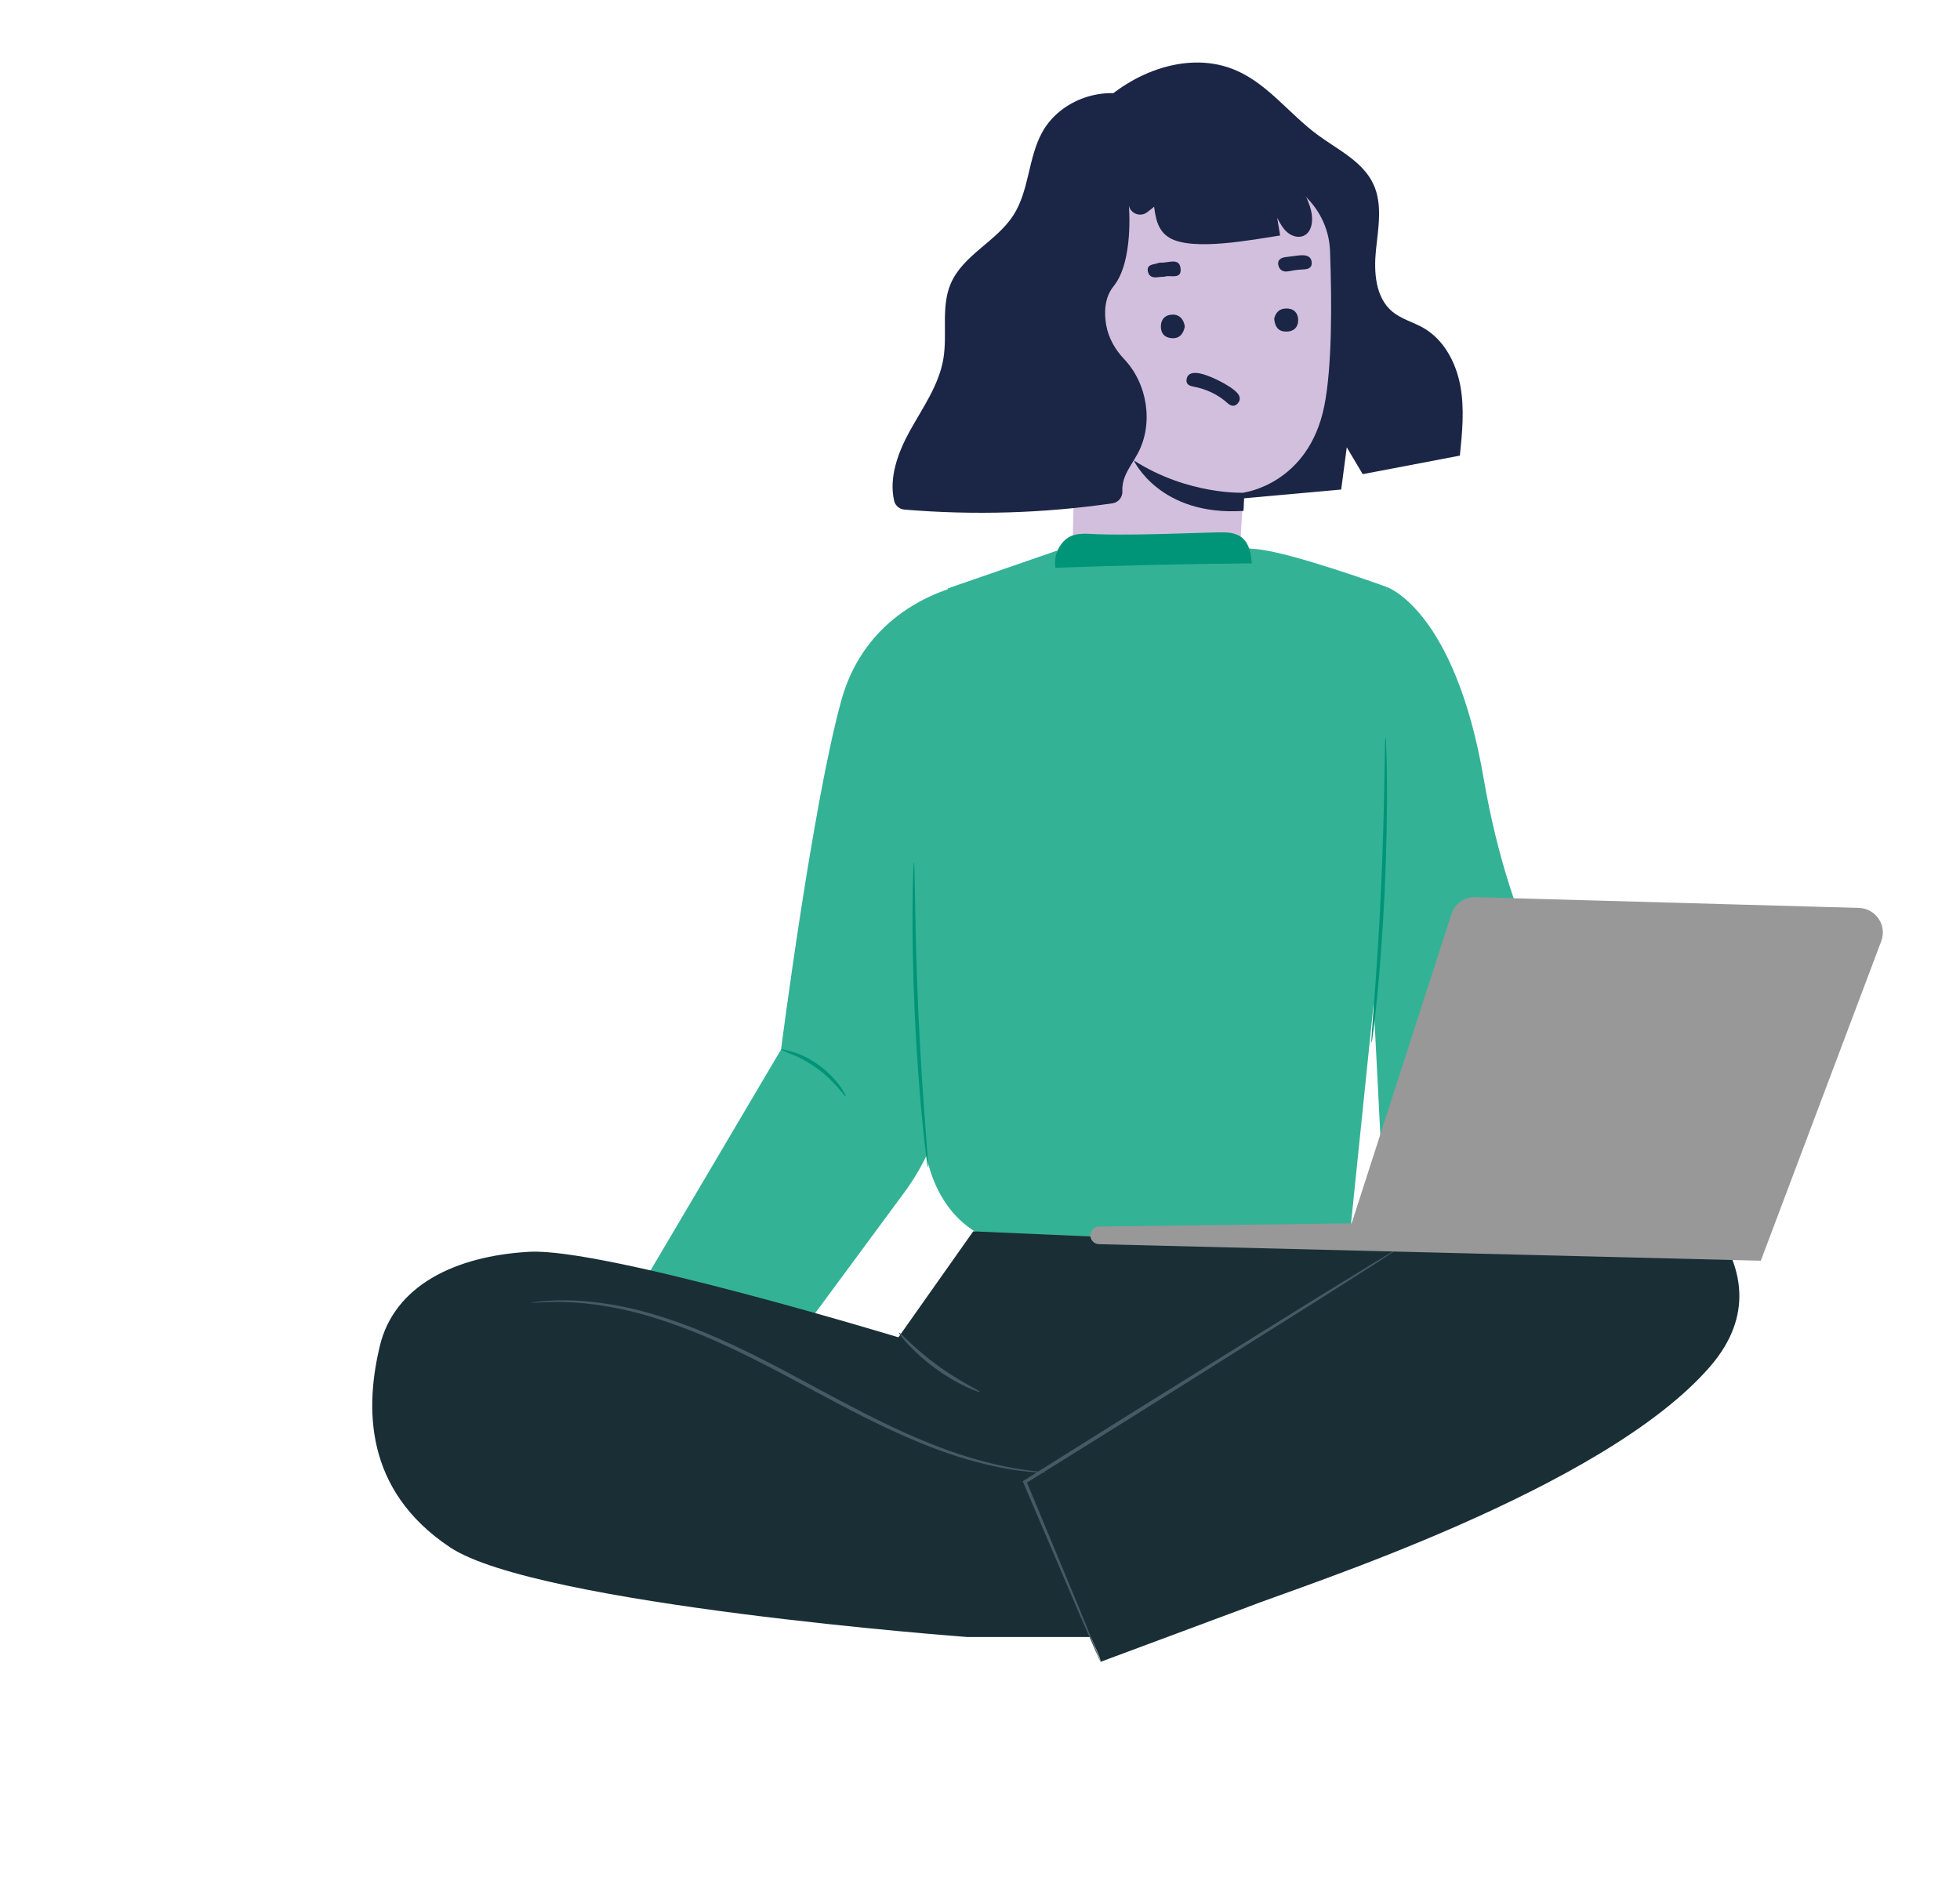 <?xml version="1.0" encoding="UTF-8"?>
<svg id="Capa_1" data-name="Capa 1" xmlns="http://www.w3.org/2000/svg" viewBox="0 0 851.62 825.05">
  <defs>
    <style>
      .cls-1 {
        fill: #989898;
      }

      .cls-2 {
        fill: #455a64;
      }

      .cls-3 {
        fill: #34b296;
      }

      .cls-4 {
        fill: #192e35;
      }

      .cls-5 {
        fill: #1b2545;
      }

      .cls-6 {
        fill: #d2bfdd;
      }

      .cls-7 {
        fill: #009578;
      }
    </style>
  </defs>
  <path class="cls-3" d="M602.51,255.01s29.54,9.75,42.16,83.31c11.98,69.79,37.97,104.48,37.97,104.48l99.62,17.37-46.92,82.88-135.45-47.46-7.09-138.57,9.7-102.01Z"/>
  <path class="cls-3" d="M422.71,253.22s-44.62,5.83-57.15,51.07c-12.53,45.24-26.19,151.69-26.19,151.69l-81.6,138.12,54.16,33.66,80.88-109.53c9.28-12.57,15.69-27.15,17.87-42.63,.8-5.66,1.09-11.53,.75-17.81l-1.94-33.87,13.22-170.71Z"/>
  <path class="cls-3" d="M411.88,255.61l-16.12,111.81c-2.33,16.17-1.17,32.65,3.41,48.33l2.15,77.74s.69,28.63,22.98,42c4.37,2.62,113.74,4.37,113.74,4.37h48.12l17.46-169.55-1.1-115.29s-40.14-14.63-55.89-16.38c-9.88-1.1-52.66-2.5-87.7,.71l-47.04,16.27Z"/>
  <path class="cls-7" d="M367.51,476.38c-.4,.29-4.69-6.58-12.6-12.26-3.93-2.81-7.81-4.94-10.82-5.99-2.96-1.2-4.77-2.06-4.71-2.27s2,.26,5.12,1.21c3.17,.79,7.3,2.83,11.36,5.75,8.22,5.92,12.04,13.43,11.65,13.56Z"/>
  <path class="cls-7" d="M602.02,320.37c.11,0,.23,1.86,.35,5.22,.13,3.36,.22,8.23,.26,14.24,.09,12.03-.13,28.64-.97,46.98-.85,18.34-2.16,34.91-3.35,46.87-.59,5.98-1.13,10.82-1.57,14.15-.43,3.34-.72,5.17-.83,5.16-.11-.01-.03-1.87,.21-5.22,.27-3.62,.63-8.41,1.06-14.19,.9-11.98,2.03-28.54,2.87-46.85,.84-18.31,1.24-34.9,1.44-46.91,.1-5.8,.19-10.6,.25-14.23,.07-3.36,.16-5.22,.27-5.22Z"/>
  <path class="cls-7" d="M397.11,374.57c-.11,0-.23,1.86-.35,5.22-.13,3.36-.22,8.23-.26,14.24-.09,12.03,.13,28.64,.97,46.98,.85,18.34,2.16,34.91,3.35,46.87,.59,5.98,1.13,10.82,1.57,14.15,.43,3.34,.72,5.17,.83,5.16,.11-.01,.03-1.87-.21-5.22-.27-3.62-.63-8.41-1.06-14.19-.9-11.98-2.03-28.54-2.87-46.85-.84-18.31-1.24-34.9-1.44-46.91-.1-5.8-.19-10.6-.25-14.23-.07-3.36-.16-5.22-.27-5.22Z"/>
  <path class="cls-4" d="M422.86,534.98l-32.5,46.04s-128.08-38.95-160.35-37.16c-32.27,1.79-58.7,14.72-64.98,40.93-6.27,26.21-7.13,62.37,30.52,87.47,37.65,25.1,224.76,38.97,224.76,38.97h74.04l121.02-159.56-10.63-8.76-181.88-7.93Z"/>
  <path class="cls-2" d="M454.6,639.79c0,.06-.84,.04-2.43-.04-1.59-.13-3.95-.12-6.95-.54-6.03-.6-14.69-2.16-25.1-5.18-10.42-2.99-22.46-7.73-35.4-13.85-12.95-6.11-26.76-13.62-41.28-21.42-14.52-7.78-28.58-14.76-41.81-20.06-13.23-5.28-25.57-8.95-36.17-10.82-10.59-1.9-19.34-2.38-25.36-2.21-3.02-.07-5.34,.26-6.93,.27-1.59,.07-2.43,.09-2.43,.03,0-.06,.82-.18,2.4-.35,1.59-.12,3.92-.54,6.95-.57,6.05-.36,14.87-.06,25.57,1.72,10.71,1.73,23.19,5.32,36.52,10.56,13.34,5.25,27.47,12.23,42.02,20.02,14.53,7.8,28.29,15.34,41.15,21.5,12.85,6.16,24.78,10.98,35.09,14.1,10.3,3.14,18.88,4.86,24.85,5.65,2.97,.52,5.32,.61,6.89,.84,1.58,.19,2.41,.31,2.41,.36Z"/>
  <path class="cls-4" d="M542.11,698.21c23.78-9.34,154.6-50.97,200.91-104.48,38.56-44.56-22.77-84.45-22.77-84.45,0,0-43.02-1.38-57.37,0-14.35,1.38-219.63,140.11-219.63,140.11,0,0,35.86,69.92,34.96,72.61l63.9-23.78Z"/>
  <path class="cls-2" d="M606.54,543.05s-.17,.17-.56,.45c-.47,.32-1.03,.7-1.72,1.17-1.65,1.08-3.89,2.53-6.71,4.37-5.99,3.82-14.45,9.21-24.85,15.83-21.17,13.31-50.22,31.56-82.3,51.72-15.85,9.88-30.95,19.3-44.71,27.87l.29-.92c9.52,22.91,17.64,42.44,23.44,56.4,2.78,6.83,5,12.29,6.59,16.19,.7,1.8,1.27,3.23,1.7,4.33,.37,.99,.55,1.51,.51,1.52-.04,.02-.29-.47-.73-1.43-.49-1.07-1.12-2.48-1.91-4.24-1.68-3.86-4.03-9.26-6.98-16.02-5.93-13.9-14.24-33.36-23.98-56.17l-.25-.58,.54-.34c13.74-8.61,28.82-18.06,44.64-27.98,32.18-20.01,61.31-38.12,82.55-51.32,10.51-6.44,19.06-11.69,25.12-15.4,2.89-1.73,5.18-3.11,6.87-4.12,.72-.42,1.32-.76,1.81-1.04,.41-.23,.63-.33,.65-.31Z"/>
  <path class="cls-2" d="M425.79,604.76c-.08,.19-2.45-.58-6.08-2.28-3.63-1.7-8.48-4.43-13.44-8.05-4.95-3.63-9.01-7.43-11.73-10.38-2.73-2.94-4.17-4.97-4.01-5.1,.37-.34,6.92,7.07,16.7,14.18,9.73,7.17,18.77,11.18,18.56,11.63Z"/>
  <path class="cls-1" d="M473.76,536.72h0c0-2.09,1.68-3.8,3.77-3.82l109.75-1.38,43.34-134.33c1.46-4.52,5.73-7.54,10.48-7.41l166.59,4.68c7.35,.21,12.3,7.59,9.71,14.46l-52.33,138.82-287.58-7.19c-2.07-.05-3.73-1.75-3.73-3.82Z"/>
  <g>
    <path class="cls-5" d="M476.29,47.06c15.68-15.96,40.42-25.38,60.92-16.42,13.78,6.03,23.13,18.96,35.22,27.9,8.81,6.51,19.69,11.55,24.31,21.48,4.07,8.76,2.11,18.95,1.12,28.56-.98,9.61-.29,20.69,7.15,26.85,3.91,3.23,9.05,4.51,13.45,7.03,8.86,5.07,14.12,14.95,16.02,24.98,1.9,10.03,.87,20.36-.16,30.51l-42.22,8.05-6.93-11.66-2.42,18.34-53.88,4.86-52.58-170.49Z"/>
    <g>
      <path class="cls-6" d="M469.57,78.91l-.1,11-3.52,151.34c-.31,19.11,19.2,35.37,41.06,35.47h0c22.08,.11,31.1-15.43,31.75-34.73,.69-20.26,1.81-28.03,1.81-28.03,0,0,28.01-3.64,34.83-37.56,3.39-16.87,3.33-44.66,2.5-67.4-.75-20.46-19.53-36.19-41.34-34.57l-66.99,4.48Z"/>
      <path class="cls-5" d="M540.68,214.07s-24.2,1.21-48.04-14.03c0,0,11.18,24.32,47.67,21.92l.37-7.89Z"/>
    </g>
    <path class="cls-5" d="M495.3,43c6.59,8.85,9.72,15.64,13.67,31.37,1.93,7.7-4.33,13.14-10.55,17.85-2.92,2.2-7.13,.66-7.93-2.9h0s2.16,24.1-6.55,34.91c-4.09,5.07-4.26,11.56-3.29,17.04,.99,5.59,3.87,10.62,7.78,14.74,10.1,10.62,12.91,27.95,5.94,40.98-1.78,3.34-4.11,6.39-5.54,9.9-.82,2.01-1.29,4.25-1.16,6.4,.16,2.65-1.67,5-4.3,5.38-29.9,4.34-60.31,5.25-90.42,2.72-2.12-.18-3.94-1.68-4.43-3.75-2.36-9.99,1.58-20.88,6.62-30.08,5.64-10.27,12.81-20.12,14.75-31.68,1.83-10.87-1.14-22.6,3.23-32.72,5.36-12.42,19.94-18.3,27.23-29.7,6.88-10.75,6.33-24.85,12.5-36.03,7.92-14.35,27.41-20.98,42.44-14.43"/>
    <path class="cls-5" d="M494.04,73.35c11.44,5.88,3.08,23.53,14.19,30.01,10.12,5.9,36.4,.69,47.99-1.05-.43-2.57-.86-5.14-1.29-7.71,1.17,2.25,2.39,4.56,4.29,6.24,1.91,1.68,4.69,2.62,7.04,1.67,3.89-1.57,4.4-6.91,3.4-10.98-1.6-6.52-5.4-12.35-10.11-17.13-8.56-8.69-20.3-14.17-32.46-15.14-12.16-.97-24.63,2.57-34.45,9.79"/>
    <path class="cls-5" d="M519.67,162.04c-2.36-.14-3.81,.76-4.11,2.8-.28,1.91,.92,2.72,2.77,3.07,5.64,1.07,10.73,3.35,15.04,7.24,1.56,1.41,3.21,1.66,4.58-.08,1.07-1.36,.95-2.8-.3-4.27-2.89-3.39-13.85-8.77-17.98-8.76Z"/>
    <path class="cls-5" d="M514.81,141.93c-.44-2.99-2.06-5.15-5.02-5.24-3.14-.09-5.35,1.69-5.39,5.13-.03,3.11,1.69,4.92,4.78,5.11,3.47,.21,4.96-1.99,5.63-5.01Z"/>
    <path class="cls-5" d="M553.63,138.46c.32,3.54,1.8,5.52,5.01,5.61,3.43,.1,5.49-1.88,5.41-5.16-.07-2.92-1.85-4.93-5.16-4.89-3.24,.04-4.65,2.01-5.26,4.44Z"/>
    <path class="cls-5" d="M564.77,110.93c-2.09,.25-4.18,.49-6.27,.78-1.98,.27-3.52,1.3-3.08,3.41,.43,2.09,1.98,3.2,4.34,2.76,1.89-.35,3.8-.7,5.71-.77,2.26-.08,4.65-.25,4.46-3.08-.19-2.94-2.7-3.28-5.17-3.1Z"/>
    <path class="cls-5" d="M506.05,120.21c2.15-.96,7.65,1.63,6.88-3.8-.66-4.6-5.49-2.06-8.56-2.31-.67-.06-1.37,.31-2.06,.46-1.93,.41-4.16,.68-3.53,3.48,.54,2.41,2.47,2.68,4.59,2.36,.7-.11,1.41-.1,2.68-.19Z"/>
  </g>
  <rect class="cls-3" x="466.16" y="238.93" width="74.53" height="39.68"/>
  <path class="cls-7" d="M529.95,231.27c-.3,0-.6,.01-.89,.02-11.49,.29-22.98,.77-34.47,.92-5.8,.07-11.61,.07-17.41-.09-4.36-.12-9.32-.97-13.21,1.55-.7,.46-1.35,1.01-1.92,1.62-2.8,2.99-4.19,7.33-3.46,11.39,28.42-1.03,56.85-1.67,85.28-1.92-.22-4.27-1.16-8.98-4.63-11.48-2.62-1.89-6.03-2.04-9.29-1.99Z"/>
</svg>